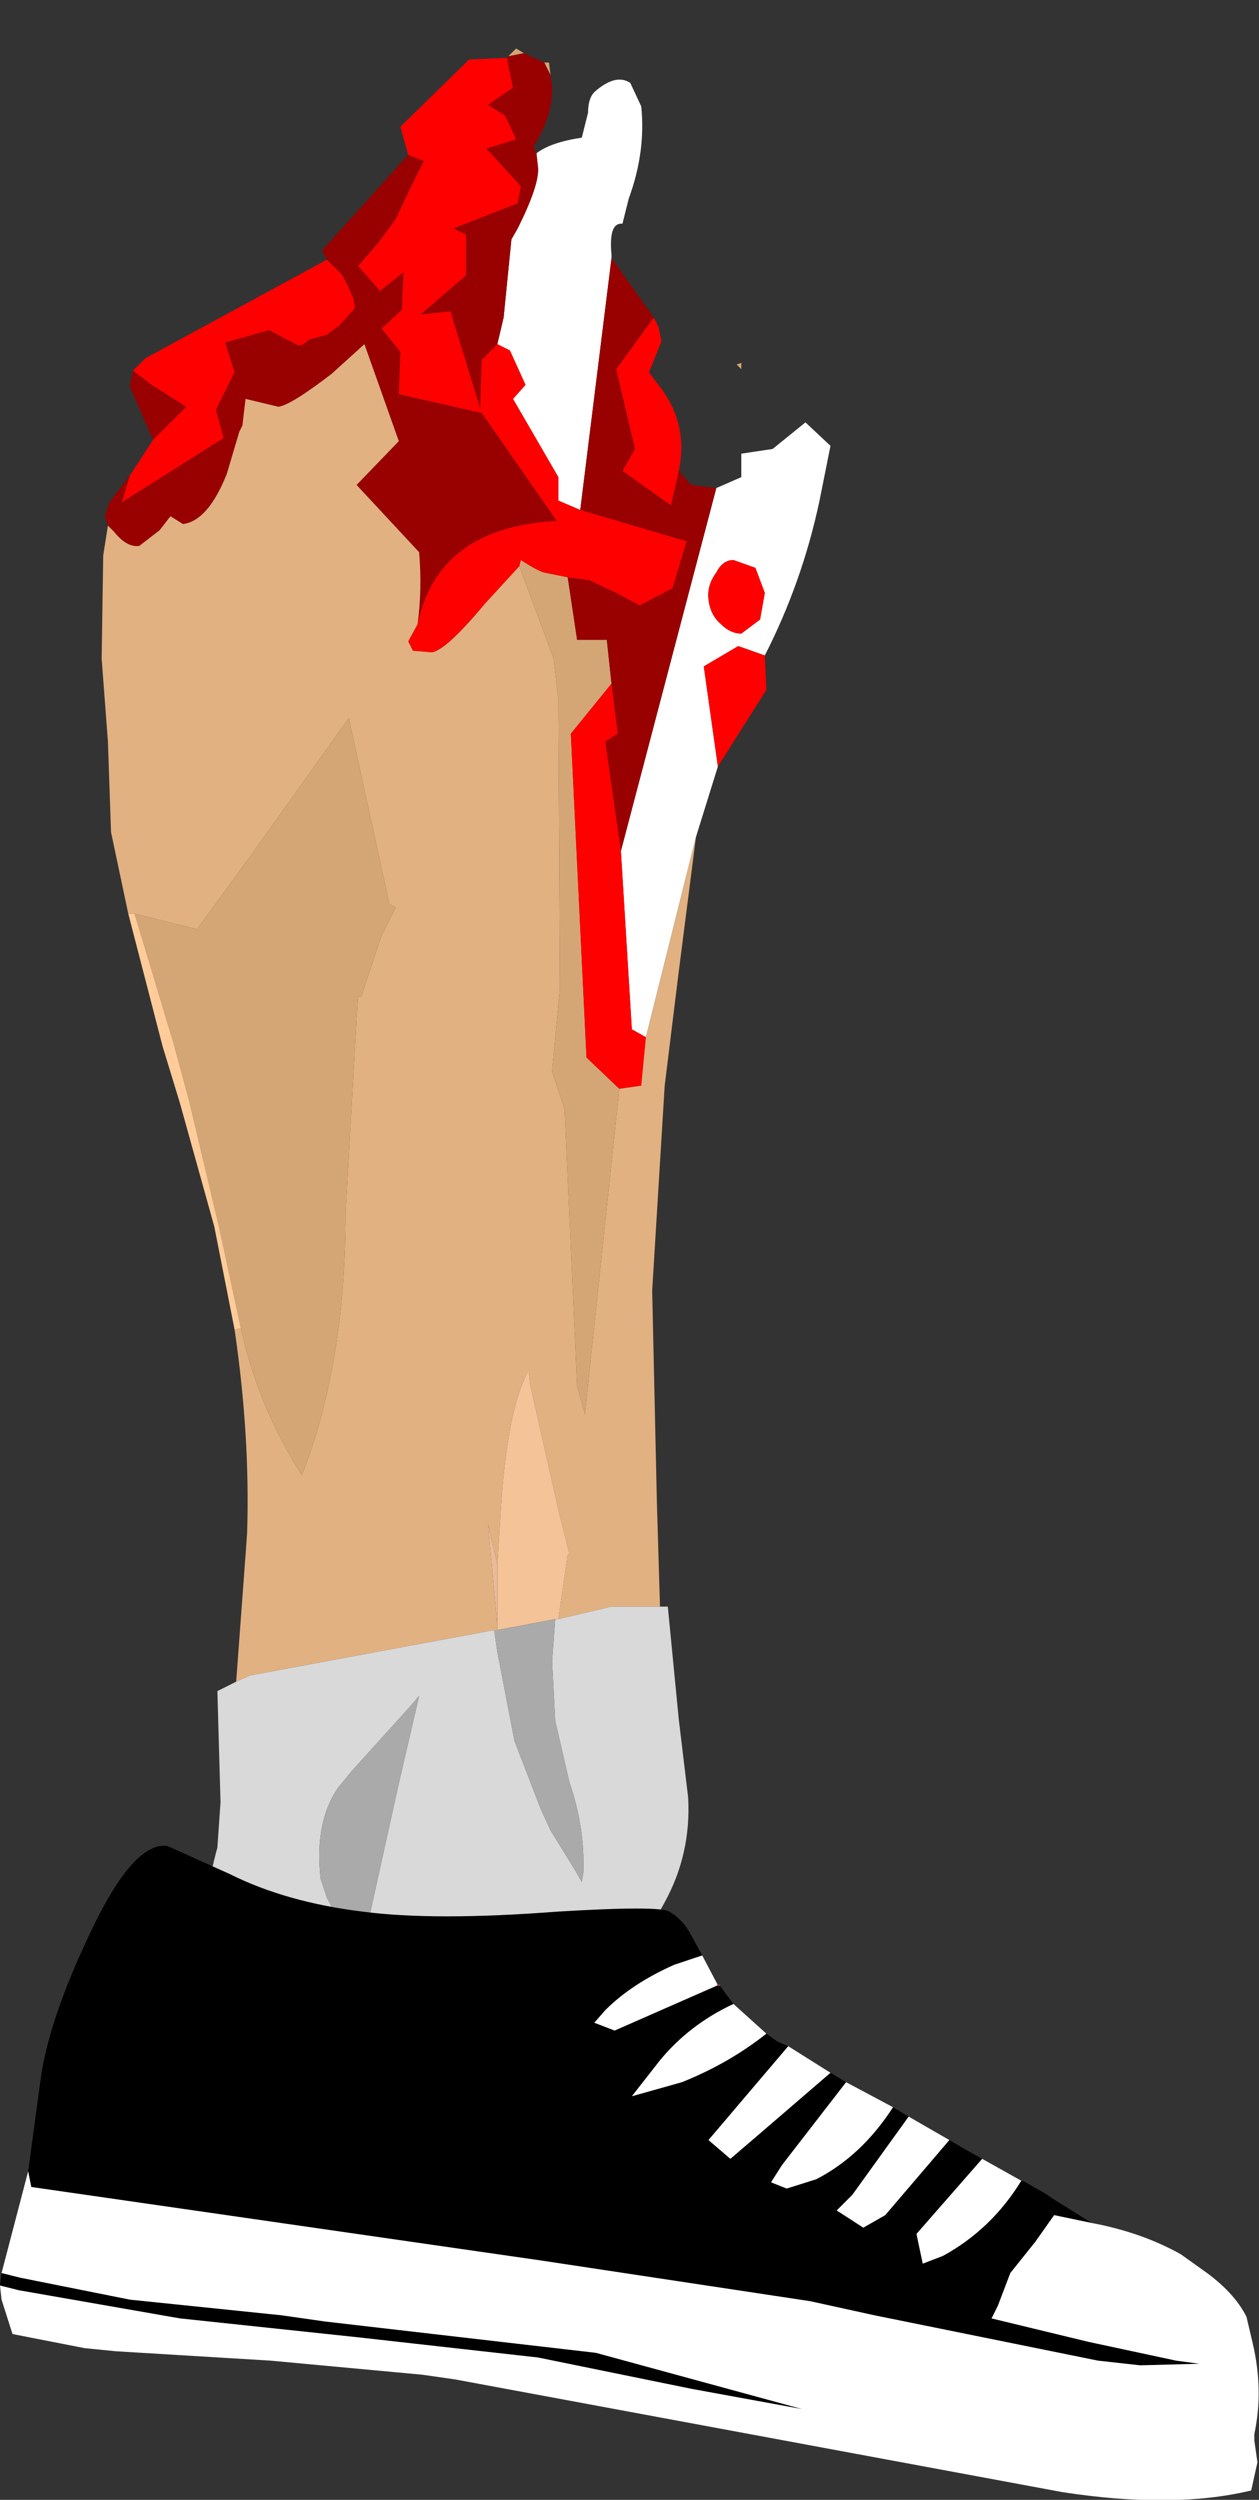 <?xml version="1.0" encoding="UTF-8" standalone="no"?>
<svg xmlns:ffdec="https://www.free-decompiler.com/flash" xmlns:xlink="http://www.w3.org/1999/xlink" ffdec:objectType="frame" height="79.9px" width="40.25px" xmlns="http://www.w3.org/2000/svg">
  <rect width="100%" height="100%" fill="#333333" stroke="none"/>
  <g transform="matrix(1.0, 0.0, 0.0, 1.0, 14.25, 38.15)">
    <use ffdec:characterId="2314" height="64.75" transform="matrix(1.0, 0.0, 0.0, 1.0, -11.0, -36.6)" width="23.3" xlink:href="#shape0"/>
    <use ffdec:characterId="2313" height="20.9" transform="matrix(1.0, 0.0, 0.0, 1.0, -14.25, 20.85)" width="40.25" xlink:href="#shape1"/>
  </g>
  <defs>
    <g id="shape0" transform="matrix(1.0, 0.0, 0.0, 1.0, 11.0, 36.6)">
      <path d="M2.9 -33.25 Q3.35 -33.6 4.35 -33.75 L4.55 -34.55 Q4.55 -35.05 4.8 -35.25 5.45 -35.8 5.9 -35.5 L6.25 -34.75 Q6.4 -33.3 5.85 -31.8 L5.65 -31.0 Q5.2 -31.05 5.3 -30.0 L5.3 -29.9 4.3 -21.85 3.6 -22.15 3.6 -22.9 2.15 -25.4 2.55 -25.85 2.05 -26.95 1.65 -27.15 1.85 -28.0 2.1 -30.5 2.3 -30.85 Q3.0 -32.25 2.95 -32.8 L2.9 -33.25 M8.65 -22.55 L9.45 -22.9 9.45 -23.65 10.45 -23.8 11.5 -24.65 12.3 -23.9 11.95 -22.15 Q11.4 -19.55 10.2 -17.2 L9.35 -17.5 8.25 -16.85 8.7 -13.65 8.0 -11.4 6.4 -5.0 5.95 -5.25 5.6 -10.95 8.65 -22.55 M8.65 -19.85 Q8.35 -19.45 8.4 -19.0 8.45 -18.5 8.8 -18.2 9.1 -17.9 9.45 -17.9 L10.05 -18.35 10.2 -19.2 9.9 -20.0 9.2 -20.25 Q8.85 -20.25 8.65 -19.85" fill="#ffffff" fill-rule="evenodd" stroke="none"/>
      <path d="M2.0 -36.35 L2.25 -36.6 2.5 -36.45 2.0 -36.35 M3.15 -36.15 L3.3 -36.15 3.35 -35.75 3.15 -36.15 M9.3 -26.5 L9.45 -26.55 9.45 -26.35 9.3 -26.5 M3.9 -19.7 L4.2 -17.7 5.15 -17.7 5.3 -16.3 4.0 -14.7 4.5 -4.35 5.55 -3.35 4.45 7.05 4.2 6.15 3.8 -2.7 3.4 -3.9 3.65 -6.55 3.6 -15.8 3.45 -17.1 2.8 -18.85 2.35 -20.05 2.4 -20.25 Q2.95 -19.9 3.15 -19.85 L3.9 -19.7 M-9.95 -8.95 L-7.95 -8.45 -6.2 -10.85 -3.1 -15.2 -1.8 -9.25 -1.6 -9.15 -2.05 -8.25 -2.7 -6.3 -2.8 -6.3 -2.85 -5.6 -3.2 0.55 Q-3.2 5.45 -4.6 9.0 -6.0 6.8 -6.55 4.3 L-7.25 1.05 -8.2 -2.95 -8.7 -4.8 -9.95 -8.95" fill="#d5a675" fill-rule="evenodd" stroke="none"/>
      <path d="M5.3 -29.9 L6.65 -28.0 5.45 -26.35 6.05 -23.8 5.65 -23.1 7.2 -22.0 7.45 -23.1 7.85 -22.65 8.65 -22.55 5.6 -10.95 5.1 -14.45 5.5 -14.7 5.3 -16.3 5.15 -17.7 4.2 -17.7 3.9 -19.7 4.6 -19.6 5.45 -19.2 6.2 -18.8 7.25 -19.35 7.7 -20.85 4.3 -21.85 5.3 -29.9 M-10.8 -21.35 L-10.9 -21.65 -10.75 -22.1 -10.1 -22.95 -10.35 -22.1 -7.1 -24.15 -7.35 -25.05 -6.75 -26.25 -7.05 -27.2 -5.65 -27.6 -4.7 -27.1 -4.55 -27.15 -4.35 -27.3 -3.8 -27.45 -3.4 -27.75 -2.9 -28.3 -2.95 -28.6 -3.1 -28.95 -3.3 -29.35 -3.8 -29.85 -3.95 -30.15 -1.2 -33.2 -0.7 -33.0 -1.15 -32.1 -1.6 -31.15 -2.15 -30.4 -2.8 -29.65 -2.1 -28.85 -1.35 -29.45 -1.4 -28.25 -2.05 -27.65 -1.45 -26.9 -1.5 -25.55 1.15 -24.95 3.55 -21.5 Q-0.25 -21.3 -0.9 -18.2 -0.75 -19.3 -0.85 -20.5 L-2.85 -22.65 -1.5 -24.05 -2.6 -27.15 -3.65 -26.2 Q-4.95 -25.2 -5.35 -25.15 L-6.4 -25.4 -6.5 -24.55 -6.6 -24.35 -7.0 -23.0 Q-7.6 -21.5 -8.4 -21.4 L-8.8 -21.65 -9.15 -21.2 -9.8 -20.7 Q-10.2 -20.65 -10.6 -21.15 L-10.8 -21.35 M-9.35 -24.1 L-9.45 -24.3 -10.1 -25.8 -10.0 -26.3 -9.4 -25.85 -8.3 -25.15 -9.35 -24.1 M1.95 -36.3 L2.0 -36.35 2.5 -36.45 3.15 -36.15 3.35 -35.75 3.4 -35.4 Q3.45 -34.5 2.8 -33.45 L2.9 -33.25 2.95 -32.8 Q3.0 -32.25 2.3 -30.85 L2.1 -30.5 1.85 -28.0 1.65 -27.15 1.15 -26.65 1.1 -25.1 0.15 -28.2 -0.8 -28.1 0.65 -29.35 0.65 -30.65 0.25 -30.85 2.3 -31.65 2.4 -32.2 1.3 -33.4 2.25 -33.7 1.9 -34.45 1.35 -34.8 2.15 -35.35 1.95 -36.3" fill="#990000" fill-rule="evenodd" stroke="none"/>
      <path d="M6.65 -28.0 L6.8 -27.7 6.9 -27.25 6.5 -26.25 6.95 -25.65 Q7.75 -24.5 7.45 -23.1 L7.2 -22.0 5.65 -23.1 6.05 -23.8 5.45 -26.35 6.65 -28.0 M10.2 -17.2 L10.25 -16.1 8.7 -13.65 8.25 -16.85 9.35 -17.5 10.2 -17.2 M-10.1 -22.95 L-9.35 -24.1 -8.3 -25.15 -9.4 -25.85 -10.0 -26.3 -9.6 -26.7 -3.8 -29.85 -3.3 -29.35 -3.1 -28.95 -2.95 -28.6 -2.9 -28.3 -3.4 -27.75 -3.8 -27.45 -4.35 -27.3 -4.55 -27.15 -4.7 -27.1 -5.65 -27.6 -7.05 -27.2 -6.75 -26.25 -7.35 -25.05 -7.1 -24.15 -10.35 -22.1 -10.1 -22.95 M-1.2 -33.2 L-1.45 -34.1 0.75 -36.25 1.95 -36.3 2.15 -35.35 1.35 -34.8 1.9 -34.45 2.25 -33.7 1.3 -33.4 2.4 -32.2 2.3 -31.65 0.25 -30.85 0.65 -30.65 0.65 -29.35 -0.8 -28.1 0.15 -28.2 1.1 -25.1 1.15 -26.65 1.65 -27.15 2.05 -26.95 2.55 -25.85 2.15 -25.4 3.6 -22.9 3.6 -22.15 4.3 -21.85 7.7 -20.85 7.25 -19.35 6.2 -18.8 5.45 -19.2 4.6 -19.6 3.9 -19.7 3.15 -19.85 Q2.95 -19.9 2.4 -20.25 L2.35 -20.05 1.25 -18.85 Q0.0 -17.35 -0.45 -17.3 L-1.05 -17.35 -1.2 -17.65 -0.9 -18.2 Q-0.25 -21.3 3.55 -21.5 L1.15 -24.95 -1.5 -25.55 -1.45 -26.9 -2.05 -27.65 -1.4 -28.25 -1.35 -29.45 -2.1 -28.85 -2.8 -29.65 -2.15 -30.4 -1.6 -31.15 -1.15 -32.1 -0.7 -33.0 -1.2 -33.2 M5.3 -16.3 L5.5 -14.7 5.1 -14.45 5.6 -10.95 5.95 -5.25 6.4 -5.0 6.25 -3.45 5.55 -3.35 4.5 -4.35 4.0 -14.7 5.3 -16.3 M8.65 -19.85 Q8.85 -20.25 9.2 -20.25 L9.9 -20.0 10.2 -19.2 10.05 -18.35 9.45 -17.9 Q9.1 -17.9 8.8 -18.2 8.45 -18.5 8.4 -19.0 8.35 -19.45 8.65 -19.85" fill="#ff0000" fill-rule="evenodd" stroke="none"/>
      <path d="M8.0 -11.4 L7.45 -7.1 7.0 -3.45 6.6 3.1 6.75 9.85 6.85 13.2 5.3 13.2 3.6 13.6 3.9 11.55 3.95 11.5 3.6 10.1 2.7 6.1 2.65 5.65 Q1.95 6.9 1.75 10.25 L1.65 11.85 1.35 10.55 1.65 13.8 1.65 13.95 1.55 13.95 -6.25 15.4 -6.7 15.6 -6.4 11.55 -6.35 10.85 Q-6.25 7.75 -6.75 4.35 L-6.55 4.3 Q-6.0 6.8 -4.6 9.0 -3.2 5.45 -3.2 0.55 L-2.85 -5.6 -2.8 -6.3 -2.7 -6.3 -2.05 -8.25 -1.6 -9.15 -1.8 -9.25 -3.1 -15.2 -6.2 -10.85 -7.95 -8.45 -9.95 -8.95 -10.15 -8.95 -10.7 -11.55 -10.8 -14.45 -11.0 -17.1 -10.95 -20.4 -10.8 -21.35 -10.6 -21.15 Q-10.2 -20.65 -9.8 -20.7 L-9.15 -21.2 -8.8 -21.65 -8.4 -21.4 Q-7.6 -21.5 -7.0 -23.0 L-6.6 -24.35 -6.5 -24.55 -6.4 -25.4 -5.35 -25.15 Q-4.95 -25.2 -3.65 -26.2 L-2.6 -27.15 -1.5 -24.05 -2.85 -22.65 -0.85 -20.5 Q-0.75 -19.3 -0.9 -18.2 L-1.2 -17.65 -1.05 -17.35 -0.45 -17.3 Q0.0 -17.35 1.25 -18.85 L2.35 -20.05 2.8 -18.85 3.45 -17.1 3.6 -15.8 3.65 -6.55 3.4 -3.9 3.8 -2.7 4.2 6.15 4.45 7.05 5.55 -3.35 6.25 -3.45 6.4 -5.0 8.0 -11.4" fill="#e2b181" fill-rule="evenodd" stroke="none"/>
      <path d="M1.65 11.85 L1.75 10.25 Q1.95 6.9 2.65 5.65 L2.7 6.1 3.6 10.1 3.95 11.5 3.9 11.55 3.6 13.6 3.5 13.6 1.65 13.95 1.65 13.8 1.65 11.85" fill="#f4c398" fill-rule="evenodd" stroke="none"/>
      <path d="M1.65 13.8 L1.35 10.55 1.65 11.85 1.65 13.8" fill="#ebbb98" fill-rule="evenodd" stroke="none"/>
      <path d="M-6.75 4.35 L-7.4 1.05 -8.5 -2.9 -9.05 -4.7 -10.15 -8.95 -9.95 -8.95 -8.7 -4.8 -8.2 -2.95 -7.25 1.05 -6.55 4.3 -6.75 4.35" fill="#ffcc99" fill-rule="evenodd" stroke="none"/>
      <path d="M6.85 13.2 L7.1 13.2 7.45 16.8 7.75 19.3 Q7.85 21.1 7.0 22.65 4.05 28.15 -2.2 28.15 L-3.55 28.05 Q-9.05 27.3 -7.3 20.9 L-7.2 19.45 -7.3 15.9 -6.7 15.6 -6.25 15.4 1.55 13.95 1.65 14.65 2.2 17.5 3.05 19.7 3.35 20.35 4.15 21.65 4.35 22.0 4.4 21.7 Q4.45 20.25 3.95 18.8 L3.5 16.85 3.4 14.95 3.5 13.6 3.6 13.6 5.3 13.2 6.85 13.2 M-0.85 16.05 L-1.1 16.35 -3.0 18.45 -3.45 19.0 Q-4.2 20.1 -4.0 21.9 L-3.8 22.5 -2.75 24.5 -1.5 18.85 -0.85 16.05" fill="#d9d9d9" fill-rule="evenodd" stroke="none"/>
      <path d="M3.5 13.6 L3.4 14.95 3.5 16.85 3.95 18.8 Q4.45 20.25 4.4 21.7 L4.35 22.0 4.15 21.65 3.35 20.35 3.05 19.7 2.2 17.5 1.65 14.65 1.55 13.95 1.65 13.95 3.5 13.6 M-0.85 16.05 L-1.5 18.85 -2.75 24.5 -3.8 22.5 -4.0 21.9 Q-4.2 20.1 -3.45 19.0 L-3.0 18.45 -1.1 16.35 -0.85 16.05" fill="#aaaaaa" fill-rule="evenodd" stroke="none"/>
    </g>
    <g id="shape1" transform="matrix(1.0, 0.0, 0.0, 1.0, 14.25, -20.85)">
      <path d="M-13.35 31.25 L-12.95 28.3 Q-12.7 26.45 -11.4 23.7 -10.0 20.7 -8.9 20.85 L-6.9 21.75 Q-5.1 22.65 -2.65 22.95 -0.35 23.25 3.55 22.95 6.85 22.75 7.15 22.95 7.6 23.2 7.9 23.8 L8.2 24.35 7.3 24.65 Q5.95 25.25 5.1 26.1 L4.75 26.5 5.4 26.75 8.7 25.3 8.75 25.3 9.2 25.9 Q7.8 26.55 6.85 27.7 L5.95 28.85 7.55 28.4 Q9.05 27.8 10.25 26.85 L10.6 27.1 10.95 27.25 8.4 30.25 9.1 30.85 10.15 29.95 12.3 28.1 12.8 28.4 10.75 31.05 10.4 31.6 10.9 31.8 11.85 31.5 Q13.3 30.75 14.3 29.2 L14.8 29.5 13.0 32.0 12.5 32.5 13.35 33.05 14.05 32.65 16.1 30.25 16.7 30.6 17.15 30.85 15.05 33.25 15.25 34.2 15.9 33.95 Q17.45 33.1 18.4 31.55 L18.45 31.55 19.15 31.95 19.45 32.15 20.65 32.9 19.45 32.65 18.85 33.5 18.05 34.5 17.65 35.55 17.45 35.95 20.55 36.7 23.35 37.3 24.1 37.4 22.2 37.45 20.85 37.3 13.7 35.85 11.65 35.4 3.05 34.1 -13.25 31.75 -13.35 31.25 M-14.25 34.9 L-14.2 34.5 -13.6 34.65 -10.1 35.35 -5.25 35.85 -3.85 36.05 4.8 37.05 11.4 38.85 7.85 38.2 2.95 37.2 -2.85 36.55 -8.5 35.95 -13.65 35.05 -14.25 34.9" fill="#000000" fill-rule="evenodd" stroke="none"/>
      <path d="M8.2 24.35 L8.7 25.3 5.4 26.75 4.75 26.5 5.1 26.1 Q5.95 25.25 7.3 24.65 L8.2 24.35 M9.2 25.9 L10.25 26.85 Q9.05 27.8 7.55 28.4 L5.95 28.85 6.85 27.7 Q7.8 26.55 9.2 25.9 M10.95 27.25 L12.3 28.1 10.15 29.95 9.1 30.85 8.4 30.25 10.95 27.25 M12.8 28.4 L14.3 29.2 Q13.3 30.75 11.85 31.5 L10.9 31.8 10.4 31.6 10.75 31.05 12.8 28.4 M14.8 29.5 L16.1 30.25 14.05 32.65 13.35 33.05 12.5 32.5 13.0 32.0 14.8 29.5 M17.15 30.85 L18.4 31.55 Q17.45 33.1 15.9 33.95 L15.25 34.2 15.05 33.25 17.15 30.85 M20.65 32.9 Q22.25 33.2 23.5 33.9 L24.2 34.4 Q25.2 35.1 25.6 35.9 L25.8 36.75 Q26.15 38.25 25.85 39.65 L25.85 39.85 25.95 40.55 25.75 41.45 Q23.25 42.05 19.7 41.5 L0.3 37.9 -0.75 37.75 -5.6 37.3 -10.55 37.0 -11.55 36.9 -13.85 36.45 -14.2 35.35 -14.25 34.9 -13.65 35.05 -8.5 35.95 -2.85 36.55 2.95 37.2 7.85 38.2 11.4 38.85 4.8 37.05 -3.85 36.05 -5.25 35.85 -10.1 35.35 -13.6 34.65 -14.2 34.5 -13.35 31.25 -13.25 31.75 3.05 34.1 11.65 35.4 13.7 35.85 20.85 37.3 22.2 37.45 24.1 37.4 23.35 37.3 20.55 36.7 17.45 35.95 17.65 35.55 18.05 34.5 18.85 33.5 19.45 32.65 20.65 32.9" fill="#ffffff" fill-rule="evenodd" stroke="none"/>
      <path d="M8.7 25.3 L8.75 25.3" fill="none" stroke="#943965" stroke-linecap="round" stroke-linejoin="round" stroke-width="0.05"/>
    </g>
  </defs>
</svg>

